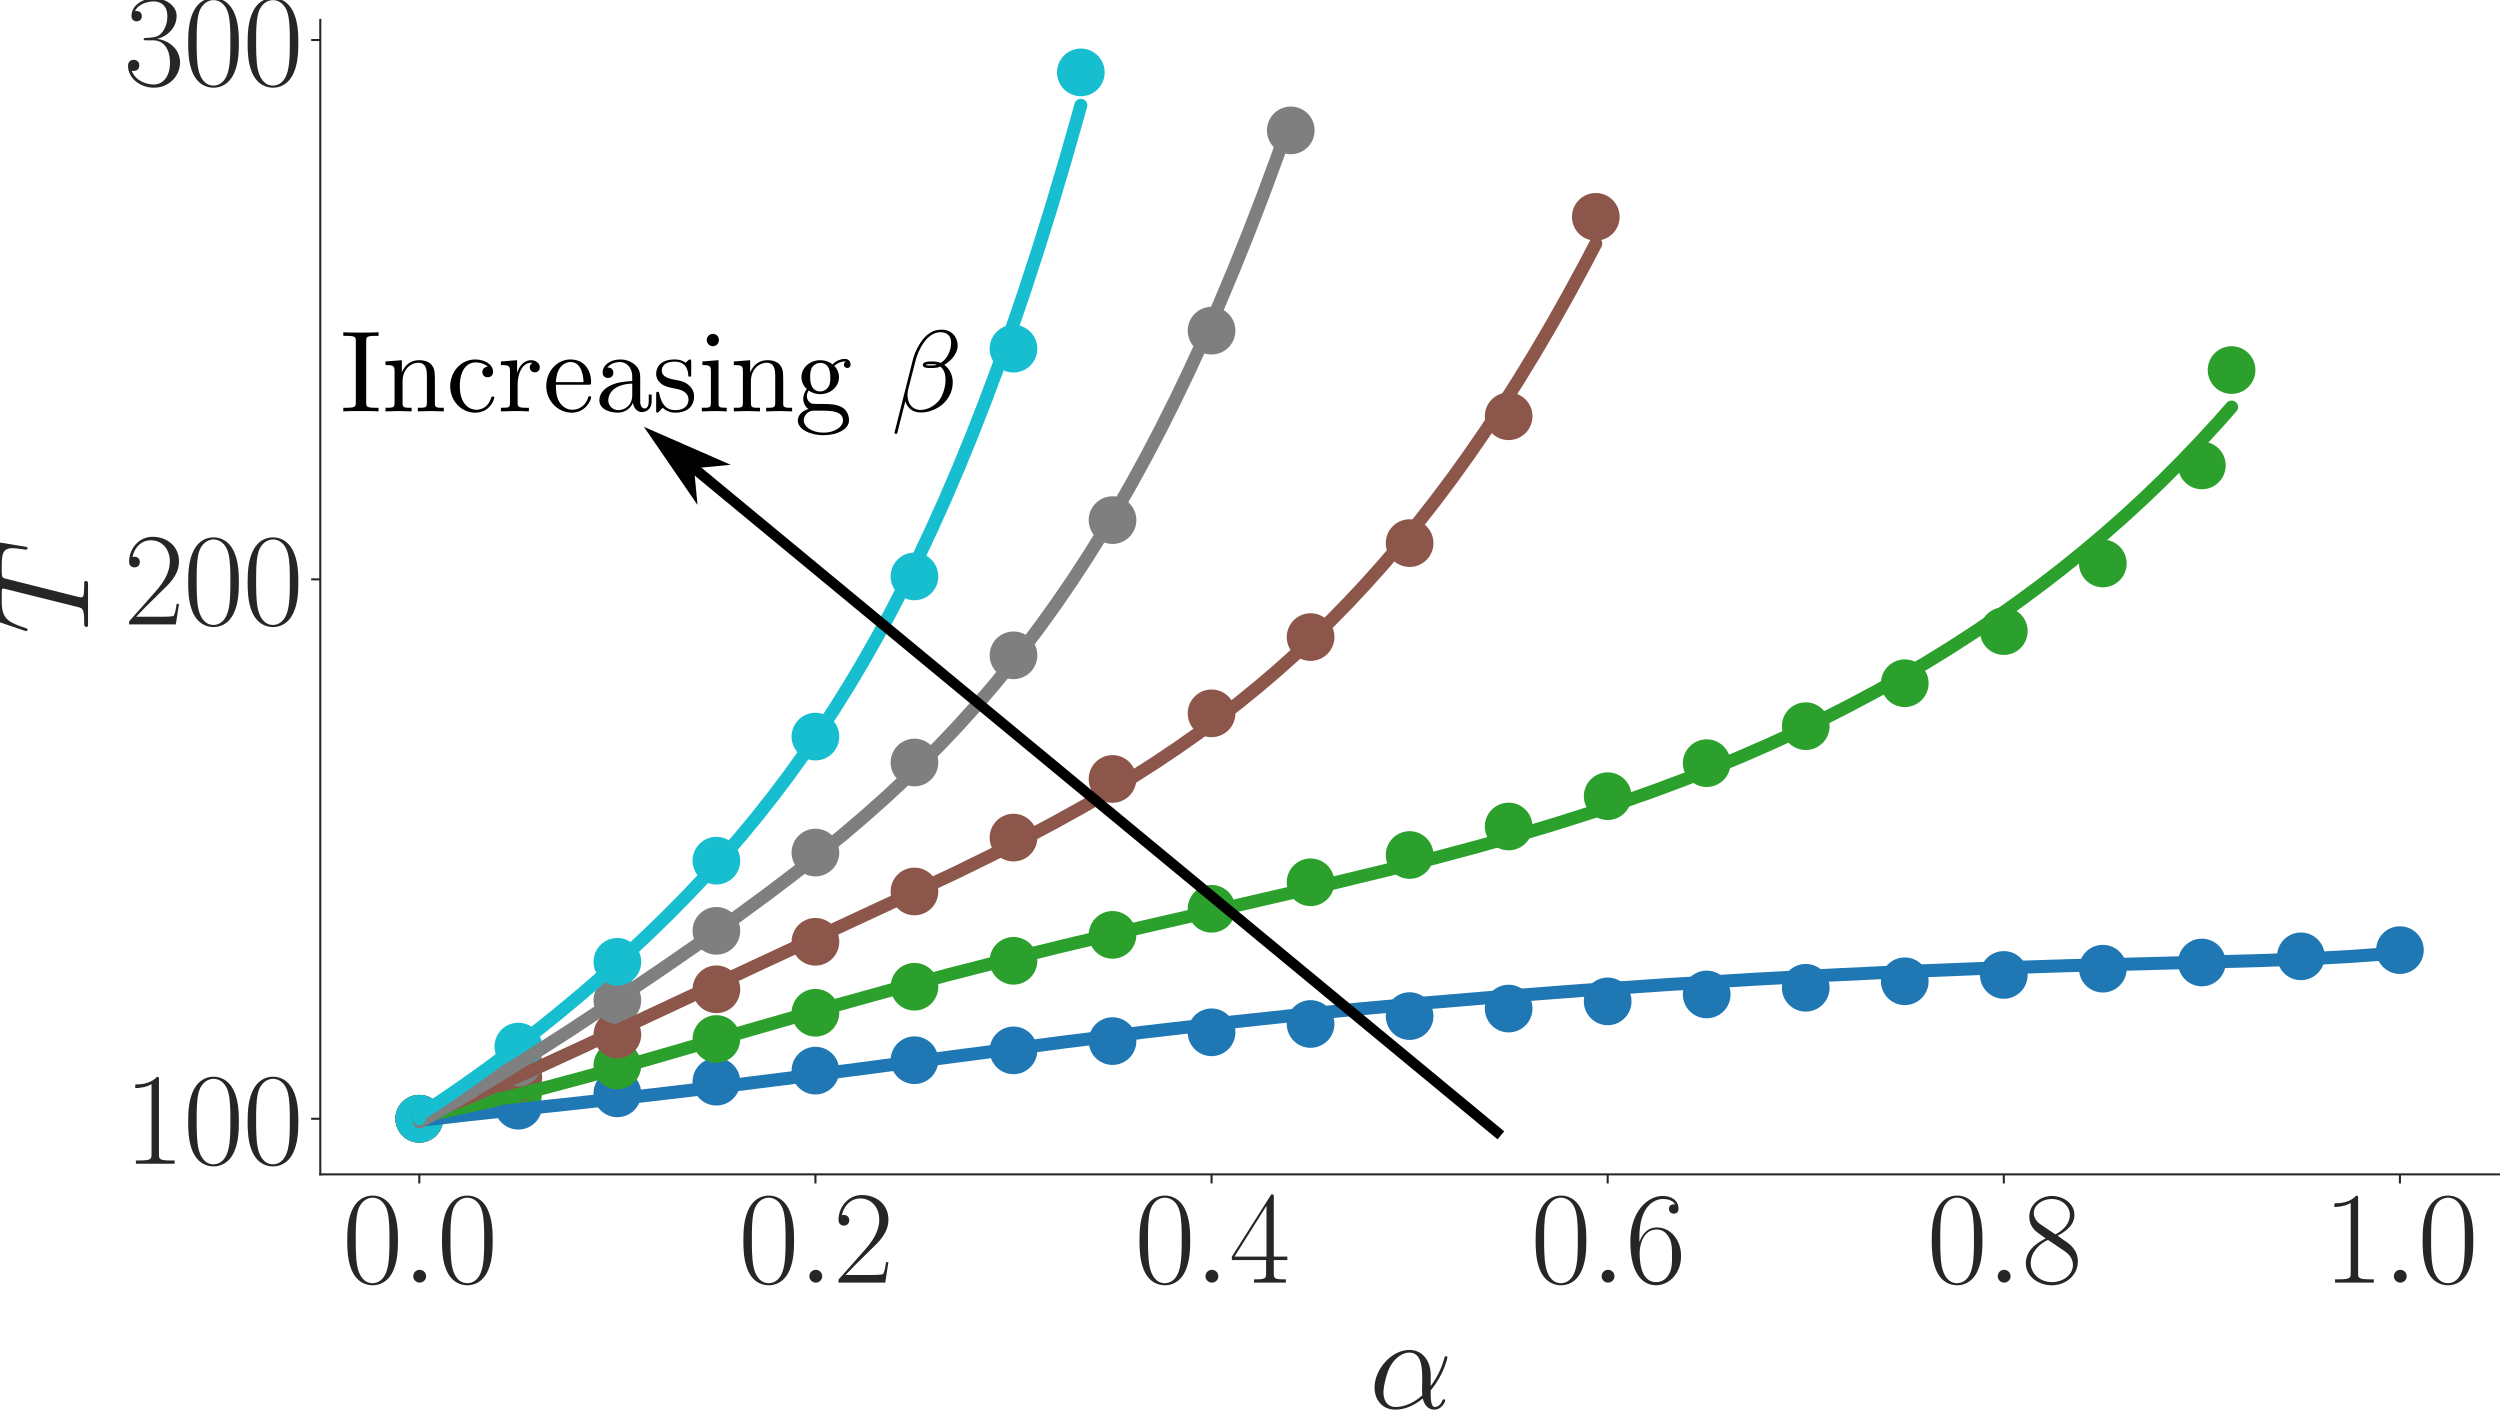 <?xml version="1.0" encoding="UTF-8" standalone="no"?>
<svg
   width="960.443pt"
   height="541.539pt"
   viewBox="0 0 960.443 541.539"
   version="1.1"
   id="svg119"
   sodipodi:docname="plot_varying_beta.svg"
   inkscape:version="1.3.2 (091e20e, 2023-11-25)"
   xmlns:inkscape="http://www.inkscape.org/namespaces/inkscape"
   xmlns:sodipodi="http://sodipodi.sourceforge.net/DTD/sodipodi-0.dtd"
   xmlns:xlink="http://www.w3.org/1999/xlink"
   xmlns="http://www.w3.org/2000/svg"
   xmlns:svg="http://www.w3.org/2000/svg"
   xmlns:rdf="http://www.w3.org/1999/02/22-rdf-syntax-ns#"
   xmlns:cc="http://creativecommons.org/ns#"
   xmlns:dc="http://purl.org/dc/elements/1.1/">
  <sodipodi:namedview
     id="namedview119"
     pagecolor="#ffffff"
     bordercolor="#000000"
     borderopacity="0.25"
     inkscape:showpageshadow="2"
     inkscape:pageopacity="0.0"
     inkscape:pagecheckerboard="0"
     inkscape:deskcolor="#d1d1d1"
     inkscape:document-units="pt"
     inkscape:zoom="0.45244523"
     inkscape:cx="776.88961"
     inkscape:cy="305.00929"
     inkscape:window-width="1312"
     inkscape:window-height="619"
     inkscape:window-x="0"
     inkscape:window-y="25"
     inkscape:window-maximized="0"
     inkscape:current-layer="svg119" />
  <defs
     id="defs1">
    <marker
       style="overflow:visible"
       id="DartArrow"
       refX="0"
       refY="0"
       orient="auto-start-reverse"
       inkscape:stockid="Dart arrow"
       markerWidth="1"
       markerHeight="1"
       viewBox="0 0 1 1"
       inkscape:isstock="true"
       inkscape:collect="always"
       preserveAspectRatio="xMidYMid">
      <path
         style="fill:context-stroke;fill-rule:evenodd;stroke:none"
         d="M 0,0 5,-5 -12.5,0 5,5 Z"
         transform="scale(-0.5)"
         id="path6" />
    </marker>
    <style
       type="text/css"
       id="style1">*{stroke-linejoin: round; stroke-linecap: butt}</style>
  </defs>
  <g
     id="figure_1"
     transform="translate(-11.957,-61.474)">
    <g
       id="axes_1">
      <g
         id="patch_2">
        <path
           d="M 135,512.64 H 972 V 69.12 H 135 Z"
           style="fill:#ffffff"
           id="path2" />
      </g>
      <g
         id="matplotlib.axis_1">
        <g
           id="xtick_1">
          <g
             id="line2d_1">
            <defs
               id="defs2">
              <path
                 id="m3fbe114d3b"
                 d="M 0,0 V 3.5"
                 style="stroke:#262626;stroke-width:0.8" />
            </defs>
            <g
               id="g2">
              <use
                 xlink:href="#m3fbe114d3b"
                 x="173.045"
                 y="512.64"
                 style="fill:#262626;stroke:#262626;stroke-width:0.8"
                 id="use2" />
            </g>
          </g>
          <g
             id="text_1">
            <!-- $\mathdefault{0.0}$ -->
            <g
               style="fill:#262626"
               transform="matrix(0.5,0,0,-0.5,143.426,554.233)"
               id="g5">
              <defs
                 id="defs3">
                <path
                   id="CMR17-30"
                   d="m 2688,2025 c 0,391 -6,1055 -275,1566 -237,448 -615,607 -947,607 -308,0 -698,-140 -941,-601 C 269,3118 243,2524 243,2025 c 0,-364 7,-919 205,-1406 275,-658 768,-747 1018,-747 294,0 742,121 1004,728 192,442 218,959 218,1425 z M 1466,-26 c -410,0 -653,351 -743,838 -70,376 -70,926 -70,1284 0,492 0,901 83,1291 122,542 480,709 730,709 262,0 601,-173 723,-696 83,-364 89,-793 89,-1304 0,-416 0,-927 -76,-1304 C 2067,95 1690,-26 1466,-26 Z"
                   transform="scale(0.016)" />
                <path
                   id="CMMI12-3a"
                   d="M 1178,307 C 1178,492 1024,619 870,619 685,619 557,466 557,313 557,128 710,0 864,0 c 186,0 314,153 314,307 z"
                   transform="scale(0.016)" />
              </defs>
              <use
                 xlink:href="#CMR17-30"
                 transform="scale(0.996)"
                 id="use3" />
              <use
                 xlink:href="#CMMI12-3a"
                 transform="matrix(0.996,0,0,0.996,45.69,0)"
                 id="use4" />
              <use
                 xlink:href="#CMR17-30"
                 transform="matrix(0.996,0,0,0.996,72.788,0)"
                 id="use5" />
            </g>
          </g>
        </g>
        <g
           id="xtick_2">
          <g
             id="line2d_2">
            <g
               id="g6">
              <use
                 xlink:href="#m3fbe114d3b"
                 x="325.227"
                 y="512.64"
                 style="fill:#262626;stroke:#262626;stroke-width:0.8"
                 id="use6" />
            </g>
          </g>
          <g
             id="text_2">
            <!-- $\mathdefault{0.2}$ -->
            <g
               style="fill:#262626"
               transform="matrix(0.5,0,0,-0.5,295.608,554.233)"
               id="g9">
              <defs
                 id="defs6">
                <path
                   id="CMR17-32"
                   d="M 2669,989 H 2554 C 2490,536 2438,459 2413,420 2381,369 1920,369 1830,369 H 602 c 230,250 678,703 1222,1228 390,370 845,805 845,1438 0,755 -602,1189 -1274,1189 -704,0 -1133,-620 -1133,-1194 0,-250 186,-282 263,-282 64,0 256,39 256,262 0,197 -167,254 -256,254 -39,0 -77,-6 -103,-19 122,545 493,813 884,813 556,0 921,-441 921,-1023 0,-556 -326,-1035 -691,-1451 L 262,146 V 0 h 2253 z"
                   transform="scale(0.016)" />
              </defs>
              <use
                 xlink:href="#CMR17-30"
                 transform="scale(0.996)"
                 id="use7" />
              <use
                 xlink:href="#CMMI12-3a"
                 transform="matrix(0.996,0,0,0.996,45.69,0)"
                 id="use8" />
              <use
                 xlink:href="#CMR17-32"
                 transform="matrix(0.996,0,0,0.996,72.788,0)"
                 id="use9" />
            </g>
          </g>
        </g>
        <g
           id="xtick_3">
          <g
             id="line2d_3">
            <g
               id="g10">
              <use
                 xlink:href="#m3fbe114d3b"
                 x="477.409"
                 y="512.64"
                 style="fill:#262626;stroke:#262626;stroke-width:0.8"
                 id="use10" />
            </g>
          </g>
          <g
             id="text_3">
            <!-- $\mathdefault{0.4}$ -->
            <g
               style="fill:#262626"
               transform="matrix(0.5,0,0,-0.5,447.79,554.233)"
               id="g13">
              <defs
                 id="defs10">
                <path
                   id="CMR17-34"
                   d="m 2150,4122 c 0,134 -6,134 -121,134 L 128,1254 V 1088 H 1779 V 457 c 0,-233 -13,-297 -461,-297 H 1197 V 0 c 205,0 550,0 768,0 217,0 563,0 768,0 v 160 h -122 c -448,0 -461,64 -461,297 v 631 h 653 v 166 H 2150 Z M 1798,3703 V 1254 H 256 Z"
                   transform="scale(0.016)" />
              </defs>
              <use
                 xlink:href="#CMR17-30"
                 transform="scale(0.996)"
                 id="use11" />
              <use
                 xlink:href="#CMMI12-3a"
                 transform="matrix(0.996,0,0,0.996,45.69,0)"
                 id="use12" />
              <use
                 xlink:href="#CMR17-34"
                 transform="matrix(0.996,0,0,0.996,72.788,0)"
                 id="use13" />
            </g>
          </g>
        </g>
        <g
           id="xtick_4">
          <g
             id="line2d_4">
            <g
               id="g14">
              <use
                 xlink:href="#m3fbe114d3b"
                 x="629.591"
                 y="512.64"
                 style="fill:#262626;stroke:#262626;stroke-width:0.8"
                 id="use14" />
            </g>
          </g>
          <g
             id="text_4">
            <!-- $\mathdefault{0.6}$ -->
            <g
               style="fill:#262626"
               transform="matrix(0.5,0,0,-0.5,599.971,554.233)"
               id="g17">
              <defs
                 id="defs14">
                <path
                   id="CMR17-36"
                   d="m 678,2176 c 0,1514 717,1856 1133,1856 135,0 461,-23 589,-256 -102,0 -294,0 -294,-223 0,-172 140,-230 230,-230 58,0 230,25 230,237 0,394 -320,619 -761,619 -762,0 -1562,-789 -1562,-2195 0,-1731 723,-2112 1235,-2112 621,0 1210,555 1210,1411 0,798 -518,1379 -1171,1379 -391,0 -679,-255 -839,-702 z M 1478,25 c -787,0 -787,1175 -787,1411 0,460 218,1124 813,1124 109,0 422,0 634,-440 115,-250 115,-511 115,-831 0,-345 0,-599 -135,-855 C 1978,171 1773,25 1478,25 Z"
                   transform="scale(0.016)" />
              </defs>
              <use
                 xlink:href="#CMR17-30"
                 transform="scale(0.996)"
                 id="use15" />
              <use
                 xlink:href="#CMMI12-3a"
                 transform="matrix(0.996,0,0,0.996,45.69,0)"
                 id="use16" />
              <use
                 xlink:href="#CMR17-36"
                 transform="matrix(0.996,0,0,0.996,72.788,0)"
                 id="use17" />
            </g>
          </g>
        </g>
        <g
           id="xtick_5">
          <g
             id="line2d_5">
            <g
               id="g18">
              <use
                 xlink:href="#m3fbe114d3b"
                 x="781.773"
                 y="512.64"
                 style="fill:#262626;stroke:#262626;stroke-width:0.8"
                 id="use18" />
            </g>
          </g>
          <g
             id="text_5">
            <!-- $\mathdefault{0.8}$ -->
            <g
               style="fill:#262626"
               transform="matrix(0.5,0,0,-0.5,752.153,554.233)"
               id="g21">
              <defs
                 id="defs18">
                <path
                   id="CMR17-38"
                   d="m 1741,2264 c 403,203 813,509 813,999 0,578 -564,916 -1082,916 -582,0 -1094,-420 -1094,-999 0,-159 38,-433 288,-675 64,-63 332,-254 505,-375 C 883,1983 211,1634 211,934 211,279 838,-128 1459,-128 c 685,0 1261,490 1261,1138 0,580 -390,847 -646,1019 z m -839,558 c -51,32 -307,229 -307,529 0,388 403,681 864,681 506,0 877,-356 877,-770 0,-593 -666,-931 -698,-931 -6,0 -12,0 -64,39 z M 2080,1519 c 96,-70 403,-279 403,-668 C 2483,381 2010,25 1472,25 890,25 448,438 448,940 c 0,503 390,922 832,1120 z"
                   transform="scale(0.016)" />
              </defs>
              <use
                 xlink:href="#CMR17-30"
                 transform="scale(0.996)"
                 id="use19" />
              <use
                 xlink:href="#CMMI12-3a"
                 transform="matrix(0.996,0,0,0.996,45.69,0)"
                 id="use20" />
              <use
                 xlink:href="#CMR17-38"
                 transform="matrix(0.996,0,0,0.996,72.788,0)"
                 id="use21" />
            </g>
          </g>
        </g>
        <g
           id="xtick_6">
          <g
             id="line2d_6">
            <g
               id="g22">
              <use
                 xlink:href="#m3fbe114d3b"
                 x="933.955"
                 y="512.64"
                 style="fill:#262626;stroke:#262626;stroke-width:0.8"
                 id="use22" />
            </g>
          </g>
          <g
             id="text_6">
            <!-- $\mathdefault{1.0}$ -->
            <g
               style="fill:#262626"
               transform="matrix(0.5,0,0,-0.5,904.335,554.233)"
               id="g25">
              <defs
                 id="defs22">
                <path
                   id="CMR17-31"
                   d="m 1702,4058 c 0,134 -6,134 -96,134 -249,-276 -627,-365 -985,-365 -19,0 -51,0 -58,-19 -6,-13 -6,-26 -6,-160 198,0 531,38 787,191 V 461 C 1344,236 1331,160 781,160 H 589 V 0 c 307,0 627,0 934,0 307,0 627,0 935,0 v 160 h -192 c -551,0 -564,70 -564,298 z"
                   transform="scale(0.016)" />
              </defs>
              <use
                 xlink:href="#CMR17-31"
                 transform="scale(0.996)"
                 id="use23" />
              <use
                 xlink:href="#CMMI12-3a"
                 transform="matrix(0.996,0,0,0.996,45.69,0)"
                 id="use24" />
              <use
                 xlink:href="#CMR17-30"
                 transform="matrix(0.996,0,0,0.996,72.788,0)"
                 id="use25" />
            </g>
          </g>
        </g>
        <g
           id="text_7">
          <!-- $\alpha$ -->
          <g
             style="fill:#262626"
             transform="matrix(0.5,0,0,-0.5,537.988,602.514)"
             id="g26">
            <defs
               id="defs25">
              <path
                 id="CMMI12-b"
                 d="m 2963,1616 c 0,619 -352,1199 -1030,1199 C 1094,2815 256,1902 256,996 256,441 602,-64 1254,-64 c 397,0 871,153 1325,536 90,-357 288,-536 563,-536 346,0 519,358 519,441 0,57 -45,57 -64,57 -51,0 -58,-19 -77,-70 -58,-160 -205,-300 -358,-300 -199,0 -199,408 -199,798 653,779 807,1584 807,1590 0,58 -52,58 -71,58 -57,0 -64,-19 -89,-134 -84,-281 -250,-779 -647,-1303 z M 2560,626 C 1997,121 1491,64 1267,64 813,64 685,466 685,766 c 0,274 141,926 339,1278 262,447 621,644 909,644 621,0 621,-811 621,-1347 0,-159 -7,-325 -7,-485 0,-128 7,-160 13,-230 z"
                 transform="scale(0.016)" />
            </defs>
            <use
               xlink:href="#CMMI12-b"
               transform="scale(0.996)"
               id="use26" />
          </g>
        </g>
      </g>
      <g
         id="matplotlib.axis_2">
        <g
           id="ytick_1">
          <g
             id="line2d_7">
            <defs
               id="defs26">
              <path
                 id="m444aa99d58"
                 d="M 0,0 H -3.5"
                 style="stroke:#262626;stroke-width:0.8" />
            </defs>
            <g
               id="g27">
              <use
                 xlink:href="#m444aa99d58"
                 x="135"
                 y="491.27"
                 style="fill:#262626;stroke:#262626;stroke-width:0.8"
                 id="use27" />
            </g>
          </g>
          <g
             id="text_8">
            <!-- $\mathdefault{100}$ -->
            <g
               style="fill:#262626"
               transform="matrix(0.5,0,0,-0.5,59.464,508.566)"
               id="g30">
              <use
                 xlink:href="#CMR17-31"
                 transform="scale(0.996)"
                 id="use28" />
              <use
                 xlink:href="#CMR17-30"
                 transform="matrix(0.996,0,0,0.996,45.69,0)"
                 id="use29" />
              <use
                 xlink:href="#CMR17-30"
                 transform="matrix(0.996,0,0,0.996,91.381,0)"
                 id="use30" />
            </g>
          </g>
        </g>
        <g
           id="ytick_2">
          <g
             id="line2d_8">
            <g
               id="g31">
              <use
                 xlink:href="#m444aa99d58"
                 x="135"
                 y="284.061"
                 style="fill:#262626;stroke:#262626;stroke-width:0.8"
                 id="use31" />
            </g>
          </g>
          <g
             id="text_9">
            <!-- $\mathdefault{200}$ -->
            <g
               style="fill:#262626"
               transform="matrix(0.5,0,0,-0.5,59.464,301.357)"
               id="g34">
              <use
                 xlink:href="#CMR17-32"
                 transform="scale(0.996)"
                 id="use32" />
              <use
                 xlink:href="#CMR17-30"
                 transform="matrix(0.996,0,0,0.996,45.69,0)"
                 id="use33" />
              <use
                 xlink:href="#CMR17-30"
                 transform="matrix(0.996,0,0,0.996,91.381,0)"
                 id="use34" />
            </g>
          </g>
        </g>
        <g
           id="ytick_3">
          <g
             id="line2d_9">
            <g
               id="g35">
              <use
                 xlink:href="#m444aa99d58"
                 x="135"
                 y="76.852"
                 style="fill:#262626;stroke:#262626;stroke-width:0.8"
                 id="use35" />
            </g>
          </g>
          <g
             id="text_10">
            <!-- $\mathdefault{300}$ -->
            <g
               style="fill:#262626"
               transform="matrix(0.5,0,0,-0.5,59.464,94.148)"
               id="g38">
              <defs
                 id="defs35">
                <path
                   id="CMR17-33"
                   d="m 1414,2157 c 570,0 820,-495 820,-1067 C 2234,320 1824,25 1453,25 1114,25 563,194 390,693 c 32,-13 64,-13 96,-13 154,0 269,102 269,268 0,185 -141,268 -269,268 -108,0 -275,-51 -275,-290 0,-591 576,-1054 1255,-1054 710,0 1254,558 1254,1213 0,622 -512,1072 -1120,1142 486,101 954,529 954,1102 0,491 -506,850 -1082,850 -582,0 -1094,-350 -1094,-850 0,-219 166,-257 249,-257 135,0 250,83 250,249 0,165 -115,248 -250,248 -25,0 -57,0 -83,-12 186,402 691,475 915,475 224,0 647,-107 647,-712 0,-177 -26,-492 -244,-770 -192,-246 -409,-246 -620,-266 -32,0 -180,-15 -205,-15 -45,-6 -71,-12 -71,-61 0,-45 7,-51 135,-51 z"
                   transform="scale(0.016)" />
              </defs>
              <use
                 xlink:href="#CMR17-33"
                 transform="scale(0.996)"
                 id="use36" />
              <use
                 xlink:href="#CMR17-30"
                 transform="matrix(0.996,0,0,0.996,45.69,0)"
                 id="use37" />
              <use
                 xlink:href="#CMR17-30"
                 transform="matrix(0.996,0,0,0.996,91.381,0)"
                 id="use38" />
            </g>
          </g>
        </g>
        <g
           id="text_11">
          <!-- $T$ -->
          <g
             style="fill:#262626"
             transform="matrix(0,-0.5,-0.5,0,45.775,305.174)"
             id="g39">
            <defs
               id="defs38">
              <path
                 id="CMMI12-54"
                 d="m 2669,3910 c 38,154 51,211 147,237 51,13 262,13 397,13 640,0 941,-26 941,-526 0,-97 -26,-339 -64,-577 l -7,-77 c 0,-26 26,-64 64,-64 64,0 64,32 83,134 l 186,1134 c 13,59 13,72 13,91 0,70 -39,70 -167,70 H 762 c -148,0 -154,-6 -192,-121 L 179,3070 c -6,-14 -25,-84 -25,-90 0,-32 25,-64 64,-64 51,0 64,25 89,108 269,777 403,1136 1255,1136 h 428 c 154,0 218,0 218,-71 0,-20 0,-32 -32,-148 L 1318,499 C 1254,249 1242,185 563,185 403,185 358,185 358,64 358,0 429,0 461,0 621,0 787,0 947,0 h 999 c 160,0 332,0 492,0 71,0 135,0 135,121 0,64 -45,64 -211,64 -576,0 -576,58 -576,154 0,7 0,52 25,155 z"
                 transform="scale(0.016)" />
            </defs>
            <use
               xlink:href="#CMMI12-54"
               transform="scale(0.996)"
               id="use39" />
          </g>
        </g>
      </g>
      <g
         id="PathCollection_1">
        <defs
           id="defs39">
          <path
             id="m8b5aed10b5"
             d="m 0,8.66 c 2.297,0 4.5,-0.912 6.124,-2.537 C 7.748,4.5 8.66,2.297 8.66,0 c 0,-2.297 -0.912,-4.5 -2.537,-6.124 C 4.5,-7.748 2.297,-8.66 0,-8.66 c -2.297,0 -4.5,0.912 -6.124,2.537 -1.624,1.624 -2.537,3.827 -2.537,6.124 0,2.297 0.912,4.5 2.537,6.124 1.624,1.624 3.827,2.537 6.124,2.537 z"
             style="stroke:#1f77b4" />
        </defs>
        <g
           clip-path="url(#p7e992b64e0)"
           id="g60">
          <use
             xlink:href="#m8b5aed10b5"
             x="173.045"
             y="491.27"
             style="fill:#1f77b4;stroke:#1f77b4"
             id="use40" />
          <use
             xlink:href="#m8b5aed10b5"
             x="211.091"
             y="486.267"
             style="fill:#1f77b4;stroke:#1f77b4"
             id="use41" />
          <use
             xlink:href="#m8b5aed10b5"
             x="249.136"
             y="481.521"
             style="fill:#1f77b4;stroke:#1f77b4"
             id="use42" />
          <use
             xlink:href="#m8b5aed10b5"
             x="287.182"
             y="477.029"
             style="fill:#1f77b4;stroke:#1f77b4"
             id="use43" />
          <use
             xlink:href="#m8b5aed10b5"
             x="325.227"
             y="472.784"
             style="fill:#1f77b4;stroke:#1f77b4"
             id="use44" />
          <use
             xlink:href="#m8b5aed10b5"
             x="363.273"
             y="468.781"
             style="fill:#1f77b4;stroke:#1f77b4"
             id="use45" />
          <use
             xlink:href="#m8b5aed10b5"
             x="401.318"
             y="465.002"
             style="fill:#1f77b4;stroke:#1f77b4"
             id="use46" />
          <use
             xlink:href="#m8b5aed10b5"
             x="439.364"
             y="461.434"
             style="fill:#1f77b4;stroke:#1f77b4"
             id="use47" />
          <use
             xlink:href="#m8b5aed10b5"
             x="477.409"
             y="458.061"
             style="fill:#1f77b4;stroke:#1f77b4"
             id="use48" />
          <use
             xlink:href="#m8b5aed10b5"
             x="515.455"
             y="454.866"
             style="fill:#1f77b4;stroke:#1f77b4"
             id="use49" />
          <use
             xlink:href="#m8b5aed10b5"
             x="553.5"
             y="451.835"
             style="fill:#1f77b4;stroke:#1f77b4"
             id="use50" />
          <use
             xlink:href="#m8b5aed10b5"
             x="591.545"
             y="448.944"
             style="fill:#1f77b4;stroke:#1f77b4"
             id="use51" />
          <use
             xlink:href="#m8b5aed10b5"
             x="629.591"
             y="446.179"
             style="fill:#1f77b4;stroke:#1f77b4"
             id="use52" />
          <use
             xlink:href="#m8b5aed10b5"
             x="667.636"
             y="443.52"
             style="fill:#1f77b4;stroke:#1f77b4"
             id="use53" />
          <use
             xlink:href="#m8b5aed10b5"
             x="705.682"
             y="440.952"
             style="fill:#1f77b4;stroke:#1f77b4"
             id="use54" />
          <use
             xlink:href="#m8b5aed10b5"
             x="743.727"
             y="438.458"
             style="fill:#1f77b4;stroke:#1f77b4"
             id="use55" />
          <use
             xlink:href="#m8b5aed10b5"
             x="781.773"
             y="436.019"
             style="fill:#1f77b4;stroke:#1f77b4"
             id="use56" />
          <use
             xlink:href="#m8b5aed10b5"
             x="819.818"
             y="433.618"
             style="fill:#1f77b4;stroke:#1f77b4"
             id="use57" />
          <use
             xlink:href="#m8b5aed10b5"
             x="857.864"
             y="431.242"
             style="fill:#1f77b4;stroke:#1f77b4"
             id="use58" />
          <use
             xlink:href="#m8b5aed10b5"
             x="895.909"
             y="428.872"
             style="fill:#1f77b4;stroke:#1f77b4"
             id="use59" />
          <use
             xlink:href="#m8b5aed10b5"
             x="933.955"
             y="426.488"
             style="fill:#1f77b4;stroke:#1f77b4"
             id="use60" />
        </g>
      </g>
      <g
         id="PathCollection_2">
        <defs
           id="defs60">
          <path
             id="m0152f1427f"
             d="m 0,8.66 c 2.297,0 4.5,-0.912 6.124,-2.537 C 7.748,4.5 8.66,2.297 8.66,0 c 0,-2.297 -0.912,-4.5 -2.537,-6.124 C 4.5,-7.748 2.297,-8.66 0,-8.66 c -2.297,0 -4.5,0.912 -6.124,2.537 -1.624,1.624 -2.537,3.827 -2.537,6.124 0,2.297 0.912,4.5 2.537,6.124 1.624,1.624 3.827,2.537 6.124,2.537 z"
             style="stroke:#2ca02c" />
        </defs>
        <g
           clip-path="url(#p7e992b64e0)"
           id="g80">
          <use
             xlink:href="#m0152f1427f"
             x="173.045"
             y="491.27"
             style="fill:#2ca02c;stroke:#2ca02c"
             id="use61" />
          <use
             xlink:href="#m0152f1427f"
             x="211.091"
             y="481.014"
             style="fill:#2ca02c;stroke:#2ca02c"
             id="use62" />
          <use
             xlink:href="#m0152f1427f"
             x="249.136"
             y="470.791"
             style="fill:#2ca02c;stroke:#2ca02c"
             id="use63" />
          <use
             xlink:href="#m0152f1427f"
             x="287.182"
             y="460.635"
             style="fill:#2ca02c;stroke:#2ca02c"
             id="use64" />
          <use
             xlink:href="#m0152f1427f"
             x="325.227"
             y="450.555"
             style="fill:#2ca02c;stroke:#2ca02c"
             id="use65" />
          <use
             xlink:href="#m0152f1427f"
             x="363.273"
             y="440.551"
             style="fill:#2ca02c;stroke:#2ca02c"
             id="use66" />
          <use
             xlink:href="#m0152f1427f"
             x="401.318"
             y="430.592"
             style="fill:#2ca02c;stroke:#2ca02c"
             id="use67" />
          <use
             xlink:href="#m0152f1427f"
             x="439.364"
             y="420.635"
             style="fill:#2ca02c;stroke:#2ca02c"
             id="use68" />
          <use
             xlink:href="#m0152f1427f"
             x="477.409"
             y="410.611"
             style="fill:#2ca02c;stroke:#2ca02c"
             id="use69" />
          <use
             xlink:href="#m0152f1427f"
             x="515.455"
             y="400.428"
             style="fill:#2ca02c;stroke:#2ca02c"
             id="use70" />
          <use
             xlink:href="#m0152f1427f"
             x="553.5"
             y="389.948"
             style="fill:#2ca02c;stroke:#2ca02c"
             id="use71" />
          <use
             xlink:href="#m0152f1427f"
             x="591.545"
             y="379"
             style="fill:#2ca02c;stroke:#2ca02c"
             id="use72" />
          <use
             xlink:href="#m0152f1427f"
             x="629.591"
             y="367.347"
             style="fill:#2ca02c;stroke:#2ca02c"
             id="use73" />
          <use
             xlink:href="#m0152f1427f"
             x="667.636"
             y="354.66"
             style="fill:#2ca02c;stroke:#2ca02c"
             id="use74" />
          <use
             xlink:href="#m0152f1427f"
             x="705.682"
             y="340.45"
             style="fill:#2ca02c;stroke:#2ca02c"
             id="use75" />
          <use
             xlink:href="#m0152f1427f"
             x="743.727"
             y="323.963"
             style="fill:#2ca02c;stroke:#2ca02c"
             id="use76" />
          <use
             xlink:href="#m0152f1427f"
             x="781.773"
             y="303.932"
             style="fill:#2ca02c;stroke:#2ca02c"
             id="use77" />
          <use
             xlink:href="#m0152f1427f"
             x="819.818"
             y="277.953"
             style="fill:#2ca02c;stroke:#2ca02c"
             id="use78" />
          <use
             xlink:href="#m0152f1427f"
             x="857.864"
             y="240.288"
             style="fill:#2ca02c;stroke:#2ca02c"
             id="use79" />
          <use
             xlink:href="#m0152f1427f"
             x="869.277"
             y="203.644"
             style="fill:#2ca02c;stroke:#2ca02c"
             id="use80" />
        </g>
      </g>
      <g
         id="PathCollection_3">
        <defs
           id="defs80">
          <path
             id="ma75d5be9d7"
             d="m 0,8.66 c 2.297,0 4.5,-0.912 6.124,-2.537 C 7.748,4.5 8.66,2.297 8.66,0 c 0,-2.297 -0.912,-4.5 -2.537,-6.124 C 4.5,-7.748 2.297,-8.66 0,-8.66 c -2.297,0 -4.5,0.912 -6.124,2.537 -1.624,1.624 -2.537,3.827 -2.537,6.124 0,2.297 0.912,4.5 2.537,6.124 1.624,1.624 3.827,2.537 6.124,2.537 z"
             style="stroke:#8c564b" />
        </defs>
        <g
           clip-path="url(#p7e992b64e0)"
           id="g93">
          <use
             xlink:href="#ma75d5be9d7"
             x="173.045"
             y="491.27"
             style="fill:#8c564b;stroke:#8c564b"
             id="use81" />
          <use
             xlink:href="#ma75d5be9d7"
             x="211.091"
             y="475.489"
             style="fill:#8c564b;stroke:#8c564b"
             id="use82" />
          <use
             xlink:href="#ma75d5be9d7"
             x="249.136"
             y="458.927"
             style="fill:#8c564b;stroke:#8c564b"
             id="use83" />
          <use
             xlink:href="#ma75d5be9d7"
             x="287.182"
             y="441.549"
             style="fill:#8c564b;stroke:#8c564b"
             id="use84" />
          <use
             xlink:href="#ma75d5be9d7"
             x="325.227"
             y="423.288"
             style="fill:#8c564b;stroke:#8c564b"
             id="use85" />
          <use
             xlink:href="#ma75d5be9d7"
             x="363.273"
             y="403.956"
             style="fill:#8c564b;stroke:#8c564b"
             id="use86" />
          <use
             xlink:href="#ma75d5be9d7"
             x="401.318"
             y="383.257"
             style="fill:#8c564b;stroke:#8c564b"
             id="use87" />
          <use
             xlink:href="#ma75d5be9d7"
             x="439.364"
             y="360.729"
             style="fill:#8c564b;stroke:#8c564b"
             id="use88" />
          <use
             xlink:href="#ma75d5be9d7"
             x="477.409"
             y="335.521"
             style="fill:#8c564b;stroke:#8c564b"
             id="use89" />
          <use
             xlink:href="#ma75d5be9d7"
             x="515.455"
             y="306.224"
             style="fill:#8c564b;stroke:#8c564b"
             id="use90" />
          <use
             xlink:href="#ma75d5be9d7"
             x="553.5"
             y="270.125"
             style="fill:#8c564b;stroke:#8c564b"
             id="use91" />
          <use
             xlink:href="#ma75d5be9d7"
             x="591.545"
             y="221.394"
             style="fill:#8c564b;stroke:#8c564b"
             id="use92" />
          <use
             xlink:href="#ma75d5be9d7"
             x="625.025"
             y="144.775"
             style="fill:#8c564b;stroke:#8c564b"
             id="use93" />
        </g>
      </g>
      <g
         id="PathCollection_4">
        <defs
           id="defs93">
          <path
             id="m34cdc6b8a9"
             d="m 0,8.66 c 2.297,0 4.5,-0.912 6.124,-2.537 C 7.748,4.5 8.66,2.297 8.66,0 c 0,-2.297 -0.912,-4.5 -2.537,-6.124 C 4.5,-7.748 2.297,-8.66 0,-8.66 c -2.297,0 -4.5,0.912 -6.124,2.537 -1.624,1.624 -2.537,3.827 -2.537,6.124 0,2.297 0.912,4.5 2.537,6.124 1.624,1.624 3.827,2.537 6.124,2.537 z"
             style="stroke:#7f7f7f" />
        </defs>
        <g
           clip-path="url(#p7e992b64e0)"
           id="g103">
          <use
             xlink:href="#m34cdc6b8a9"
             x="173.045"
             y="491.27"
             style="fill:#7f7f7f;stroke:#7f7f7f"
             id="use94" />
          <use
             xlink:href="#m34cdc6b8a9"
             x="211.091"
             y="469.67"
             style="fill:#7f7f7f;stroke:#7f7f7f"
             id="use95" />
          <use
             xlink:href="#m34cdc6b8a9"
             x="249.136"
             y="445.733"
             style="fill:#7f7f7f;stroke:#7f7f7f"
             id="use96" />
          <use
             xlink:href="#m34cdc6b8a9"
             x="287.182"
             y="419.073"
             style="fill:#7f7f7f;stroke:#7f7f7f"
             id="use97" />
          <use
             xlink:href="#m34cdc6b8a9"
             x="325.227"
             y="389.002"
             style="fill:#7f7f7f;stroke:#7f7f7f"
             id="use98" />
          <use
             xlink:href="#m34cdc6b8a9"
             x="363.273"
             y="354.407"
             style="fill:#7f7f7f;stroke:#7f7f7f"
             id="use99" />
          <use
             xlink:href="#m34cdc6b8a9"
             x="401.318"
             y="313.235"
             style="fill:#7f7f7f;stroke:#7f7f7f"
             id="use100" />
          <use
             xlink:href="#m34cdc6b8a9"
             x="439.364"
             y="261.289"
             style="fill:#7f7f7f;stroke:#7f7f7f"
             id="use101" />
          <use
             xlink:href="#m34cdc6b8a9"
             x="477.409"
             y="188.503"
             style="fill:#7f7f7f;stroke:#7f7f7f"
             id="use102" />
          <use
             xlink:href="#m34cdc6b8a9"
             x="507.845"
             y="111.563"
             style="fill:#7f7f7f;stroke:#7f7f7f"
             id="use103" />
        </g>
      </g>
      <g
         id="PathCollection_5">
        <defs
           id="defs103">
          <path
             id="m71071fa7f5"
             d="m 0,8.66 c 2.297,0 4.5,-0.912 6.124,-2.537 C 7.748,4.5 8.66,2.297 8.66,0 c 0,-2.297 -0.912,-4.5 -2.537,-6.124 C 4.5,-7.748 2.297,-8.66 0,-8.66 c -2.297,0 -4.5,0.912 -6.124,2.537 -1.624,1.624 -2.537,3.827 -2.537,6.124 0,2.297 0.912,4.5 2.537,6.124 1.624,1.624 3.827,2.537 6.124,2.537 z"
             style="stroke:#17becf" />
        </defs>
        <g
           clip-path="url(#p7e992b64e0)"
           id="g111">
          <use
             xlink:href="#m71071fa7f5"
             x="173.045"
             y="491.27"
             style="fill:#17becf;stroke:#17becf"
             id="use104" />
          <use
             xlink:href="#m71071fa7f5"
             x="211.091"
             y="463.537"
             style="fill:#17becf;stroke:#17becf"
             id="use105" />
          <use
             xlink:href="#m71071fa7f5"
             x="249.136"
             y="430.972"
             style="fill:#17becf;stroke:#17becf"
             id="use106" />
          <use
             xlink:href="#m71071fa7f5"
             x="287.182"
             y="392.128"
             style="fill:#17becf;stroke:#17becf"
             id="use107" />
          <use
             xlink:href="#m71071fa7f5"
             x="325.227"
             y="344.458"
             style="fill:#17becf;stroke:#17becf"
             id="use108" />
          <use
             xlink:href="#m71071fa7f5"
             x="363.273"
             y="282.92"
             style="fill:#17becf;stroke:#17becf"
             id="use109" />
          <use
             xlink:href="#m71071fa7f5"
             x="401.318"
             y="195.42"
             style="fill:#17becf;stroke:#17becf"
             id="use110" />
          <use
             xlink:href="#m71071fa7f5"
             x="427.189"
             y="89.28"
             style="fill:#17becf;stroke:#17becf"
             id="use111" />
        </g>
      </g>
      <g
         id="line2d_10">
        <path
           d="m 173.045,491.27 0.076,0.658 0.076,-0.009 18.338,-2.121 33.252,-3.575 36.295,-3.986 28.23,-3.33 30.056,-3.777 40.785,-5.372 60.644,-7.973 31.273,-3.87 27.925,-3.234 26.86,-2.887 26.86,-2.662 27.545,-2.505 28.762,-2.39 30.36,-2.297 31.73,-2.177 32.186,-1.985 31.426,-1.717 30.056,-1.422 29.295,-1.163 30.208,-0.973 39.111,-1.015 37.361,-1.029 18.642,-0.738 14.609,-0.795 12.403,-0.893 6.544,-0.575 v 0"
           clip-path="url(#p7e992b64e0)"
           style="fill:none;stroke:#1f77b4;stroke-width:5;stroke-linecap:round"
           id="path111" />
      </g>
      <g
         id="line2d_11">
        <path
           d="m 173.045,491.27 0.152,-0.89 11.033,-2.214 11.794,-2.595 12.859,-3.061 14.229,-3.621 16.36,-4.4 20.164,-5.665 33.023,-9.548 37.132,-10.666 24.197,-6.715 22.066,-5.894 21.762,-5.582 22.675,-5.584 25.567,-6.06 36.828,-8.472 40.176,-9.299 22.142,-5.356 18.414,-4.678 16.36,-4.382 15.066,-4.263 14.077,-4.213 13.316,-4.215 12.707,-4.254 12.175,-4.308 11.794,-4.408 11.414,-4.502 11.109,-4.621 10.805,-4.735 10.501,-4.843 10.272,-4.982 10.044,-5.118 9.816,-5.252 9.587,-5.381 9.359,-5.507 9.207,-5.676 8.979,-5.797 8.75,-5.912 8.598,-6.076 8.446,-6.242 8.218,-6.349 8.066,-6.511 7.913,-6.674 7.761,-6.838 7.609,-7.001 7.457,-7.164 7.305,-7.327 7.153,-7.489 7,-7.648 4.794,-5.43 v 0"
           clip-path="url(#p7e992b64e0)"
           style="fill:none;stroke:#2ca02c;stroke-width:5;stroke-linecap:round"
           id="path112" />
      </g>
      <g
         id="line2d_12">
        <path
           d="m 173.045,491.27 0.152,-0.736 9.131,-3.468 10.12,-4.086 11.414,-4.854 13.392,-5.944 17.044,-7.822 28.23,-13.241 41.393,-19.367 74.721,-34.766 14.838,-7.273 12.707,-6.472 11.338,-6.02 10.424,-5.783 9.74,-5.655 9.207,-5.602 8.75,-5.583 8.37,-5.602 8.066,-5.663 7.837,-5.774 7.609,-5.881 7.457,-6.046 7.229,-6.145 7.153,-6.373 7,-6.535 6.924,-6.77 6.848,-7.01 6.696,-7.171 6.696,-7.499 6.62,-7.75 6.544,-8.003 6.544,-8.357 6.468,-8.621 6.468,-8.994 6.468,-9.38 6.392,-9.661 6.392,-10.064 6.392,-10.48 6.392,-10.908 6.392,-11.35 6.392,-11.805 4.033,-7.689 v 0"
           clip-path="url(#p7e992b64e0)"
           style="fill:none;stroke:#8c564b;stroke-width:5;stroke-linecap:round"
           id="path113" />
      </g>
      <g
         id="line2d_13">
        <path
           d="m 173.045,491.27 0.076,1.21 0.076,-0.041 8.827,-4.902 9.892,-5.754 11.185,-6.771 12.935,-8.098 15.142,-9.75 17.197,-11.34 17.425,-11.753 15.599,-10.781 13.468,-9.571 11.794,-8.648 10.577,-8.027 9.664,-7.61 8.903,-7.29 8.37,-7.138 7.913,-7.039 7.533,-6.996 7.229,-7.014 7,-7.103 6.772,-7.189 6.544,-7.269 6.392,-7.431 6.239,-7.592 6.163,-7.85 6.011,-8.014 5.935,-8.281 5.859,-8.554 5.783,-8.834 5.783,-9.242 5.707,-9.541 5.707,-9.98 5.631,-10.297 5.631,-10.764 5.555,-11.096 5.555,-11.591 5.555,-12.106 5.555,-12.64 5.555,-13.196 5.555,-13.772 5.555,-14.369 5.555,-14.987 5.402,-15.19 v 0"
           clip-path="url(#p7e992b64e0)"
           style="fill:none;stroke:#7f7f7f;stroke-width:5;stroke-linecap:round"
           id="path114" />
      </g>
      <g
         id="line2d_14">
        <path
           d="m 173.045,491.27 0.152,-1.524 7.837,-5.098 8.37,-5.711 8.827,-6.293 9.207,-6.838 9.435,-7.285 9.435,-7.565 9.283,-7.729 8.903,-7.7 8.522,-7.662 8.142,-7.618 7.761,-7.566 7.381,-7.504 7.076,-7.51 6.772,-7.508 6.544,-7.584 6.316,-7.656 6.163,-7.819 6.011,-7.986 5.859,-8.153 5.707,-8.319 5.631,-8.6 5.555,-8.891 5.479,-9.193 5.402,-9.503 5.326,-9.82 5.25,-10.143 5.25,-10.629 5.174,-10.976 5.174,-11.499 5.174,-12.049 5.098,-12.435 5.098,-13.02 5.098,-13.632 5.098,-14.271 5.098,-14.938 5.098,-15.632 5.098,-16.355 5.098,-17.107 5.098,-17.889 1.141,-4.115 v 0"
           clip-path="url(#p7e992b64e0)"
           style="fill:none;stroke:#17becf;stroke-width:5;stroke-linecap:round"
           id="path115" />
      </g>
      <g
         id="patch_3">
        <path
           d="M 135,512.64 V 69.12"
           style="fill:none;stroke:#262626;stroke-width:0.8;stroke-linecap:square;stroke-linejoin:miter"
           id="path116" />
      </g>
      <g
         id="patch_5">
        <path
           d="M 135,512.64 H 972"
           style="fill:none;stroke:#262626;stroke-width:0.8;stroke-linecap:square;stroke-linejoin:miter"
           id="path118" />
      </g>
    </g>
  </g>
  <defs
     id="defs119">
    <clipPath
       id="p7e992b64e0">
      <rect
         x="135"
         y="69.12"
         width="837"
         height="443.52"
         id="rect119" />
    </clipPath>
  </defs>
  <path
     style="fill:#ffe680;stroke:#000000;stroke-width:4;stroke-dasharray:none;marker-start:url(#DartArrow)"
     d="m 266.63,179.898 309.966,256.271"
     id="path119" />
  <g
     inkscape:label=""
     transform="matrix(4.465,0,0,4.465,-279.804,-207.915)"
     id="g466"
     style="stroke-width:0.635">
    <g
       id="g8982"
       style="stroke-width:0.635">
      <g
         style="fill:#000000;fill-opacity:1;stroke-width:0.635"
         id="g9371">
        <g
           id="use1864"
           transform="translate(91.925,81.963)"
           style="stroke-width:0.635">
          <path
             style="stroke:none;stroke-width:0.635"
             d="M 2.25,-6.031 C 2.25,-6.391 2.266,-6.5 3.062,-6.5 h 0.25 v -0.312 c -0.344,0.031 -1.125,0.031 -1.516,0.031 -0.375,0 -1.172,0 -1.516,-0.031 V -6.5 h 0.25 c 0.797,0 0.828,0.109 0.828,0.469 v 5.25 c 0,0.359 -0.031,0.469 -0.828,0.469 h -0.25 V 0 c 0.344,-0.031 1.141,-0.031 1.516,-0.031 0.391,0 1.172,0 1.516,0.031 v -0.312 h -0.25 C 2.266,-0.312 2.25,-0.422 2.25,-0.781 Z m 0,0"
             id="path125" />
        </g>
        <g
           id="use5701"
           transform="translate(95.522,81.963)"
           style="stroke-width:0.635">
          <path
             style="stroke:none;stroke-width:0.635"
             d="M 1.094,-3.422 V -0.75 c 0,0.438 -0.109,0.438 -0.781,0.438 V 0 c 0.359,-0.016 0.859,-0.031 1.141,-0.031 0.25,0 0.766,0.016 1.109,0.031 v -0.312 c -0.672,0 -0.781,0 -0.781,-0.438 V -2.594 C 1.781,-3.625 2.5,-4.188 3.125,-4.188 c 0.641,0 0.75,0.531 0.75,1.109 V -0.75 c 0,0.438 -0.109,0.438 -0.781,0.438 V 0 c 0.344,-0.016 0.859,-0.031 1.125,-0.031 0.25,0 0.781,0.016 1.109,0.031 v -0.312 c -0.516,0 -0.766,0 -0.766,-0.297 v -1.906 c 0,-0.859 0,-1.156 -0.312,-1.516 -0.141,-0.172 -0.469,-0.375 -1.047,-0.375 C 2.469,-4.406 2,-3.984 1.719,-3.359 V -4.406 L 0.312,-4.297 v 0.312 c 0.703,0 0.781,0.062 0.781,0.562 z m 0,0"
             id="path123" />
        </g>
        <g
           id="use8995"
           transform="translate(101.058,81.963)"
           style="stroke-width:0.635">
          <path
             style="stroke:none;stroke-width:0.635"
             d="m 1.172,-2.172 c 0,-1.625 0.812,-2.047 1.344,-2.047 0.094,0 0.719,0.016 1.062,0.375 -0.406,0.031 -0.469,0.328 -0.469,0.453 0,0.266 0.188,0.453 0.453,0.453 0.266,0 0.469,-0.156 0.469,-0.469 0,-0.672 -0.766,-1.062 -1.531,-1.062 -1.25,0 -2.156,1.078 -2.156,2.312 0,1.281 0.984,2.266 2.141,2.266 1.328,0 1.656,-1.203 1.656,-1.297 0,-0.094 -0.109,-0.094 -0.141,-0.094 -0.078,0 -0.109,0.031 -0.125,0.094 -0.281,0.922 -0.938,1.047 -1.297,1.047 -0.531,0 -1.406,-0.422 -1.406,-2.031 z m 0,0"
             id="path126" />
        </g>
        <g
           id="use8293"
           transform="translate(105.485,81.963)"
           style="stroke-width:0.635">
          <path
             style="stroke:none;stroke-width:0.635"
             d="M 1.672,-3.312 V -4.406 L 0.281,-4.297 v 0.312 c 0.703,0 0.781,0.062 0.781,0.562 V -0.75 c 0,0.438 -0.109,0.438 -0.781,0.438 V 0 c 0.391,-0.016 0.859,-0.031 1.141,-0.031 0.391,0 0.859,0 1.266,0.031 V -0.312 H 2.469 c -0.734,0 -0.75,-0.109 -0.75,-0.469 V -2.312 c 0,-0.984 0.422,-1.875 1.172,-1.875 0.062,0 0.094,0 0.109,0.016 -0.031,0 -0.234,0.125 -0.234,0.391 0,0.266 0.219,0.422 0.438,0.422 0.172,0 0.422,-0.125 0.422,-0.438 0,-0.312 -0.312,-0.609 -0.734,-0.609 -0.734,0 -1.094,0.672 -1.219,1.094 z m 0,0"
             id="path128" />
        </g>
        <g
           id="use9585"
           transform="translate(109.387,81.963)"
           style="stroke-width:0.635">
          <path
             style="stroke:none;stroke-width:0.635"
             d="M 1.109,-2.516 C 1.172,-4 2.016,-4.25 2.359,-4.25 c 1.016,0 1.125,1.344 1.125,1.734 z m 0,0.219 h 2.781 c 0.219,0 0.25,0 0.25,-0.219 0,-0.984 -0.547,-1.953 -1.781,-1.953 -1.156,0 -2.078,1.031 -2.078,2.281 0,1.328 1.047,2.297 2.188,2.297 C 3.688,0.109 4.141,-1 4.141,-1.188 4.141,-1.281 4.062,-1.312 4,-1.312 c -0.078,0 -0.109,0.062 -0.125,0.141 -0.344,1.031 -1.25,1.031 -1.344,1.031 -0.5,0 -0.891,-0.297 -1.125,-0.672 -0.297,-0.469 -0.297,-1.125 -0.297,-1.484 z m 0,0"
             id="path127" />
        </g>
        <g
           id="use3126"
           transform="translate(113.815,81.963)"
           style="stroke-width:0.635">
          <path
             style="stroke:none;stroke-width:0.635"
             d="m 3.312,-0.75 c 0.047,0.391 0.312,0.812 0.781,0.812 0.219,0 0.828,-0.141 0.828,-0.953 v -0.562 h -0.25 v 0.562 c 0,0.578 -0.25,0.641 -0.359,0.641 -0.328,0 -0.375,-0.453 -0.375,-0.5 v -1.984 c 0,-0.422 0,-0.812 -0.359,-1.188 C 3.188,-4.312 2.688,-4.469 2.219,-4.469 c -0.828,0 -1.516,0.469 -1.516,1.125 0,0.297 0.203,0.469 0.469,0.469 0.281,0 0.453,-0.203 0.453,-0.453 0,-0.125 -0.047,-0.453 -0.516,-0.453 C 1.391,-4.141 1.875,-4.25 2.188,-4.25 c 0.5,0 1.062,0.391 1.062,1.281 v 0.359 c -0.516,0.031 -1.203,0.062 -1.828,0.359 -0.75,0.344 -1,0.859 -1,1.297 0,0.812 0.969,1.062 1.594,1.062 0.656,0 1.109,-0.406 1.297,-0.859 z M 3.25,-2.391 v 1 c 0,0.938 -0.719,1.281 -1.172,1.281 -0.484,0 -0.891,-0.344 -0.891,-0.844 0,-0.547 0.422,-1.375 2.062,-1.438 z m 0,0"
             id="path130" />
        </g>
        <g
           id="use2934"
           transform="translate(118.796,81.963)"
           style="stroke-width:0.635">
          <path
             style="stroke:none;stroke-width:0.635"
             d="m 2.078,-1.938 c 0.219,0.047 1.031,0.203 1.031,0.922 0,0.5 -0.344,0.906 -1.125,0.906 -0.844,0 -1.203,-0.562 -1.391,-1.422 C 0.562,-1.656 0.562,-1.688 0.453,-1.688 c -0.125,0 -0.125,0.062 -0.125,0.234 V -0.125 c 0,0.172 0,0.234 0.109,0.234 0.047,0 0.062,-0.016 0.25,-0.203 0.016,-0.016 0.016,-0.031 0.203,-0.219 0.438,0.406 0.891,0.422 1.094,0.422 1.141,0 1.609,-0.672 1.609,-1.391 0,-0.516 -0.297,-0.828 -0.422,-0.938 C 2.844,-2.547 2.453,-2.625 2.031,-2.703 1.469,-2.812 0.812,-2.938 0.812,-3.516 c 0,-0.359 0.25,-0.766 1.109,-0.766 1.094,0 1.156,0.906 1.172,1.203 0,0.094 0.094,0.094 0.109,0.094 0.141,0 0.141,-0.047 0.141,-0.234 v -1.016 c 0,-0.156 0,-0.234 -0.109,-0.234 -0.047,0 -0.078,0 -0.203,0.125 -0.031,0.031 -0.125,0.125 -0.172,0.156 -0.375,-0.281 -0.781,-0.281 -0.938,-0.281 -1.219,0 -1.594,0.672 -1.594,1.234 0,0.344 0.156,0.625 0.422,0.844 0.328,0.25 0.609,0.312 1.328,0.453 z m 0,0"
             id="path122" />
        </g>
        <g
           id="use5216"
           transform="translate(122.725,81.963)"
           style="stroke-width:0.635">
          <path
             style="stroke:none;stroke-width:0.635"
             d="M 1.766,-4.406 0.375,-4.297 v 0.312 c 0.641,0 0.734,0.062 0.734,0.547 V -0.75 c 0,0.438 -0.109,0.438 -0.781,0.438 V 0 C 0.641,-0.016 1.188,-0.031 1.422,-0.031 1.781,-0.031 2.125,-0.016 2.469,0 v -0.312 c -0.672,0 -0.703,-0.047 -0.703,-0.438 z m 0.031,-1.734 c 0,-0.312 -0.234,-0.531 -0.516,-0.531 -0.312,0 -0.531,0.266 -0.531,0.531 0,0.266 0.219,0.531 0.531,0.531 0.281,0 0.516,-0.219 0.516,-0.531 z m 0,0"
             id="path120" />
        </g>
        <g
           id="use5878"
           transform="translate(125.493,81.963)"
           style="stroke-width:0.635">
          <path
             style="stroke:none;stroke-width:0.635"
             d="M 1.094,-3.422 V -0.75 c 0,0.438 -0.109,0.438 -0.781,0.438 V 0 c 0.359,-0.016 0.859,-0.031 1.141,-0.031 0.25,0 0.766,0.016 1.109,0.031 v -0.312 c -0.672,0 -0.781,0 -0.781,-0.438 V -2.594 C 1.781,-3.625 2.5,-4.188 3.125,-4.188 c 0.641,0 0.75,0.531 0.75,1.109 V -0.75 c 0,0.438 -0.109,0.438 -0.781,0.438 V 0 c 0.344,-0.016 0.859,-0.031 1.125,-0.031 0.25,0 0.781,0.016 1.109,0.031 v -0.312 c -0.516,0 -0.766,0 -0.766,-0.297 v -1.906 c 0,-0.859 0,-1.156 -0.312,-1.516 -0.141,-0.172 -0.469,-0.375 -1.047,-0.375 C 2.469,-4.406 2,-3.984 1.719,-3.359 V -4.406 L 0.312,-4.297 v 0.312 c 0.703,0 0.781,0.062 0.781,0.562 z m 0,0"
             id="path124" />
        </g>
        <g
           id="use6433"
           transform="translate(131.028,81.963)"
           style="stroke-width:0.635">
          <path
             style="stroke:none;stroke-width:0.635"
             d="m 2.219,-1.719 c -0.875,0 -0.875,-1 -0.875,-1.219 0,-0.266 0.016,-0.594 0.156,-0.844 0.078,-0.109 0.312,-0.391 0.719,-0.391 0.859,0 0.859,0.984 0.859,1.219 0,0.266 0,0.594 -0.156,0.844 C 2.844,-2 2.609,-1.719 2.219,-1.719 Z M 1.062,-1.328 c 0,-0.031 0,-0.266 0.156,-0.469 0.391,0.281 0.812,0.312 1,0.312 0.922,0 1.609,-0.688 1.609,-1.453 0,-0.375 -0.156,-0.734 -0.406,-0.969 C 3.781,-4.25 4.141,-4.297 4.312,-4.297 c 0.031,0 0.078,0 0.109,0.016 C 4.312,-4.25 4.25,-4.141 4.25,-4.016 c 0,0.172 0.141,0.281 0.297,0.281 0.094,0 0.281,-0.062 0.281,-0.297 0,-0.172 -0.109,-0.484 -0.5,-0.484 -0.203,0 -0.641,0.062 -1.062,0.469 C 2.844,-4.375 2.438,-4.406 2.219,-4.406 c -0.938,0 -1.625,0.688 -1.625,1.453 0,0.438 0.219,0.812 0.469,1.031 -0.125,0.141 -0.312,0.469 -0.312,0.828 0,0.312 0.141,0.688 0.453,0.891 -0.609,0.156 -0.922,0.594 -0.922,0.984 0,0.719 0.984,1.266 2.203,1.266 1.172,0 2.203,-0.5 2.203,-1.281 0,-0.344 -0.125,-0.859 -0.641,-1.141 -0.531,-0.266 -1.109,-0.266 -1.719,-0.266 -0.25,0 -0.672,0 -0.75,-0.016 C 1.266,-0.703 1.062,-1 1.062,-1.328 Z M 2.5,1.828 c -1.016,0 -1.703,-0.516 -1.703,-1.047 0,-0.453 0.375,-0.828 0.812,-0.844 h 0.594 c 0.859,0 1.969,0 1.969,0.844 0,0.547 -0.703,1.047 -1.672,1.047 z m 0,0"
             id="path121" />
        </g>
      </g>
      <g
         style="fill:#000000;fill-opacity:1;stroke-width:0.635"
         id="g6697">
        <g
           id="use8577"
           transform="translate(139.331,81.963)"
           style="stroke-width:0.635">
          <path
             style="stroke:none;stroke-width:0.635"
             d="m 5.734,-5.672 c 0,-0.75 -0.547,-1.359 -1.359,-1.359 -0.578,0 -0.859,0.156 -1.203,0.406 C 2.625,-6.219 2.078,-5.25 1.891,-4.5 L 0.297,1.828 C 0.297,1.875 0.344,1.938 0.422,1.938 0.5,1.938 0.531,1.906 0.531,1.891 L 1.234,-0.875 c 0.188,0.609 0.625,0.969 1.359,0.969 C 3.312,0.094 4.062,-0.25 4.516,-0.688 5,-1.141 5.312,-1.781 5.312,-2.516 c 0,-0.719 -0.375,-1.25 -0.734,-1.484 0.578,-0.344 1.156,-0.953 1.156,-1.672 z M 3.938,-4.016 c -0.125,0.047 -0.234,0.062 -0.484,0.062 -0.141,0 -0.328,0.016 -0.438,-0.031 0.031,-0.109 0.391,-0.078 0.5,-0.078 0.203,0 0.297,0 0.422,0.047 z M 5.172,-5.906 c 0,0.703 -0.375,1.422 -0.891,1.734 C 4,-4.281 3.812,-4.297 3.516,-4.297 c -0.219,0 -0.781,-0.016 -0.781,0.312 0,0.281 0.516,0.25 0.688,0.25 0.375,0 0.531,0 0.828,-0.125 0.375,0.359 0.422,0.672 0.438,1.125 0.016,0.578 -0.219,1.328 -0.5,1.719 C 3.797,-0.484 3.125,-0.125 2.562,-0.125 c -0.766,0 -1.141,-0.578 -1.141,-1.281 0,-0.094 0,-0.25 0.047,-0.438 L 2.109,-4.359 C 2.328,-5.219 3.047,-6.812 4.25,-6.812 c 0.578,0 0.922,0.312 0.922,0.906 z m 0,0"
             id="path129" />
        </g>
      </g>
    </g>
  </g>
</svg>
